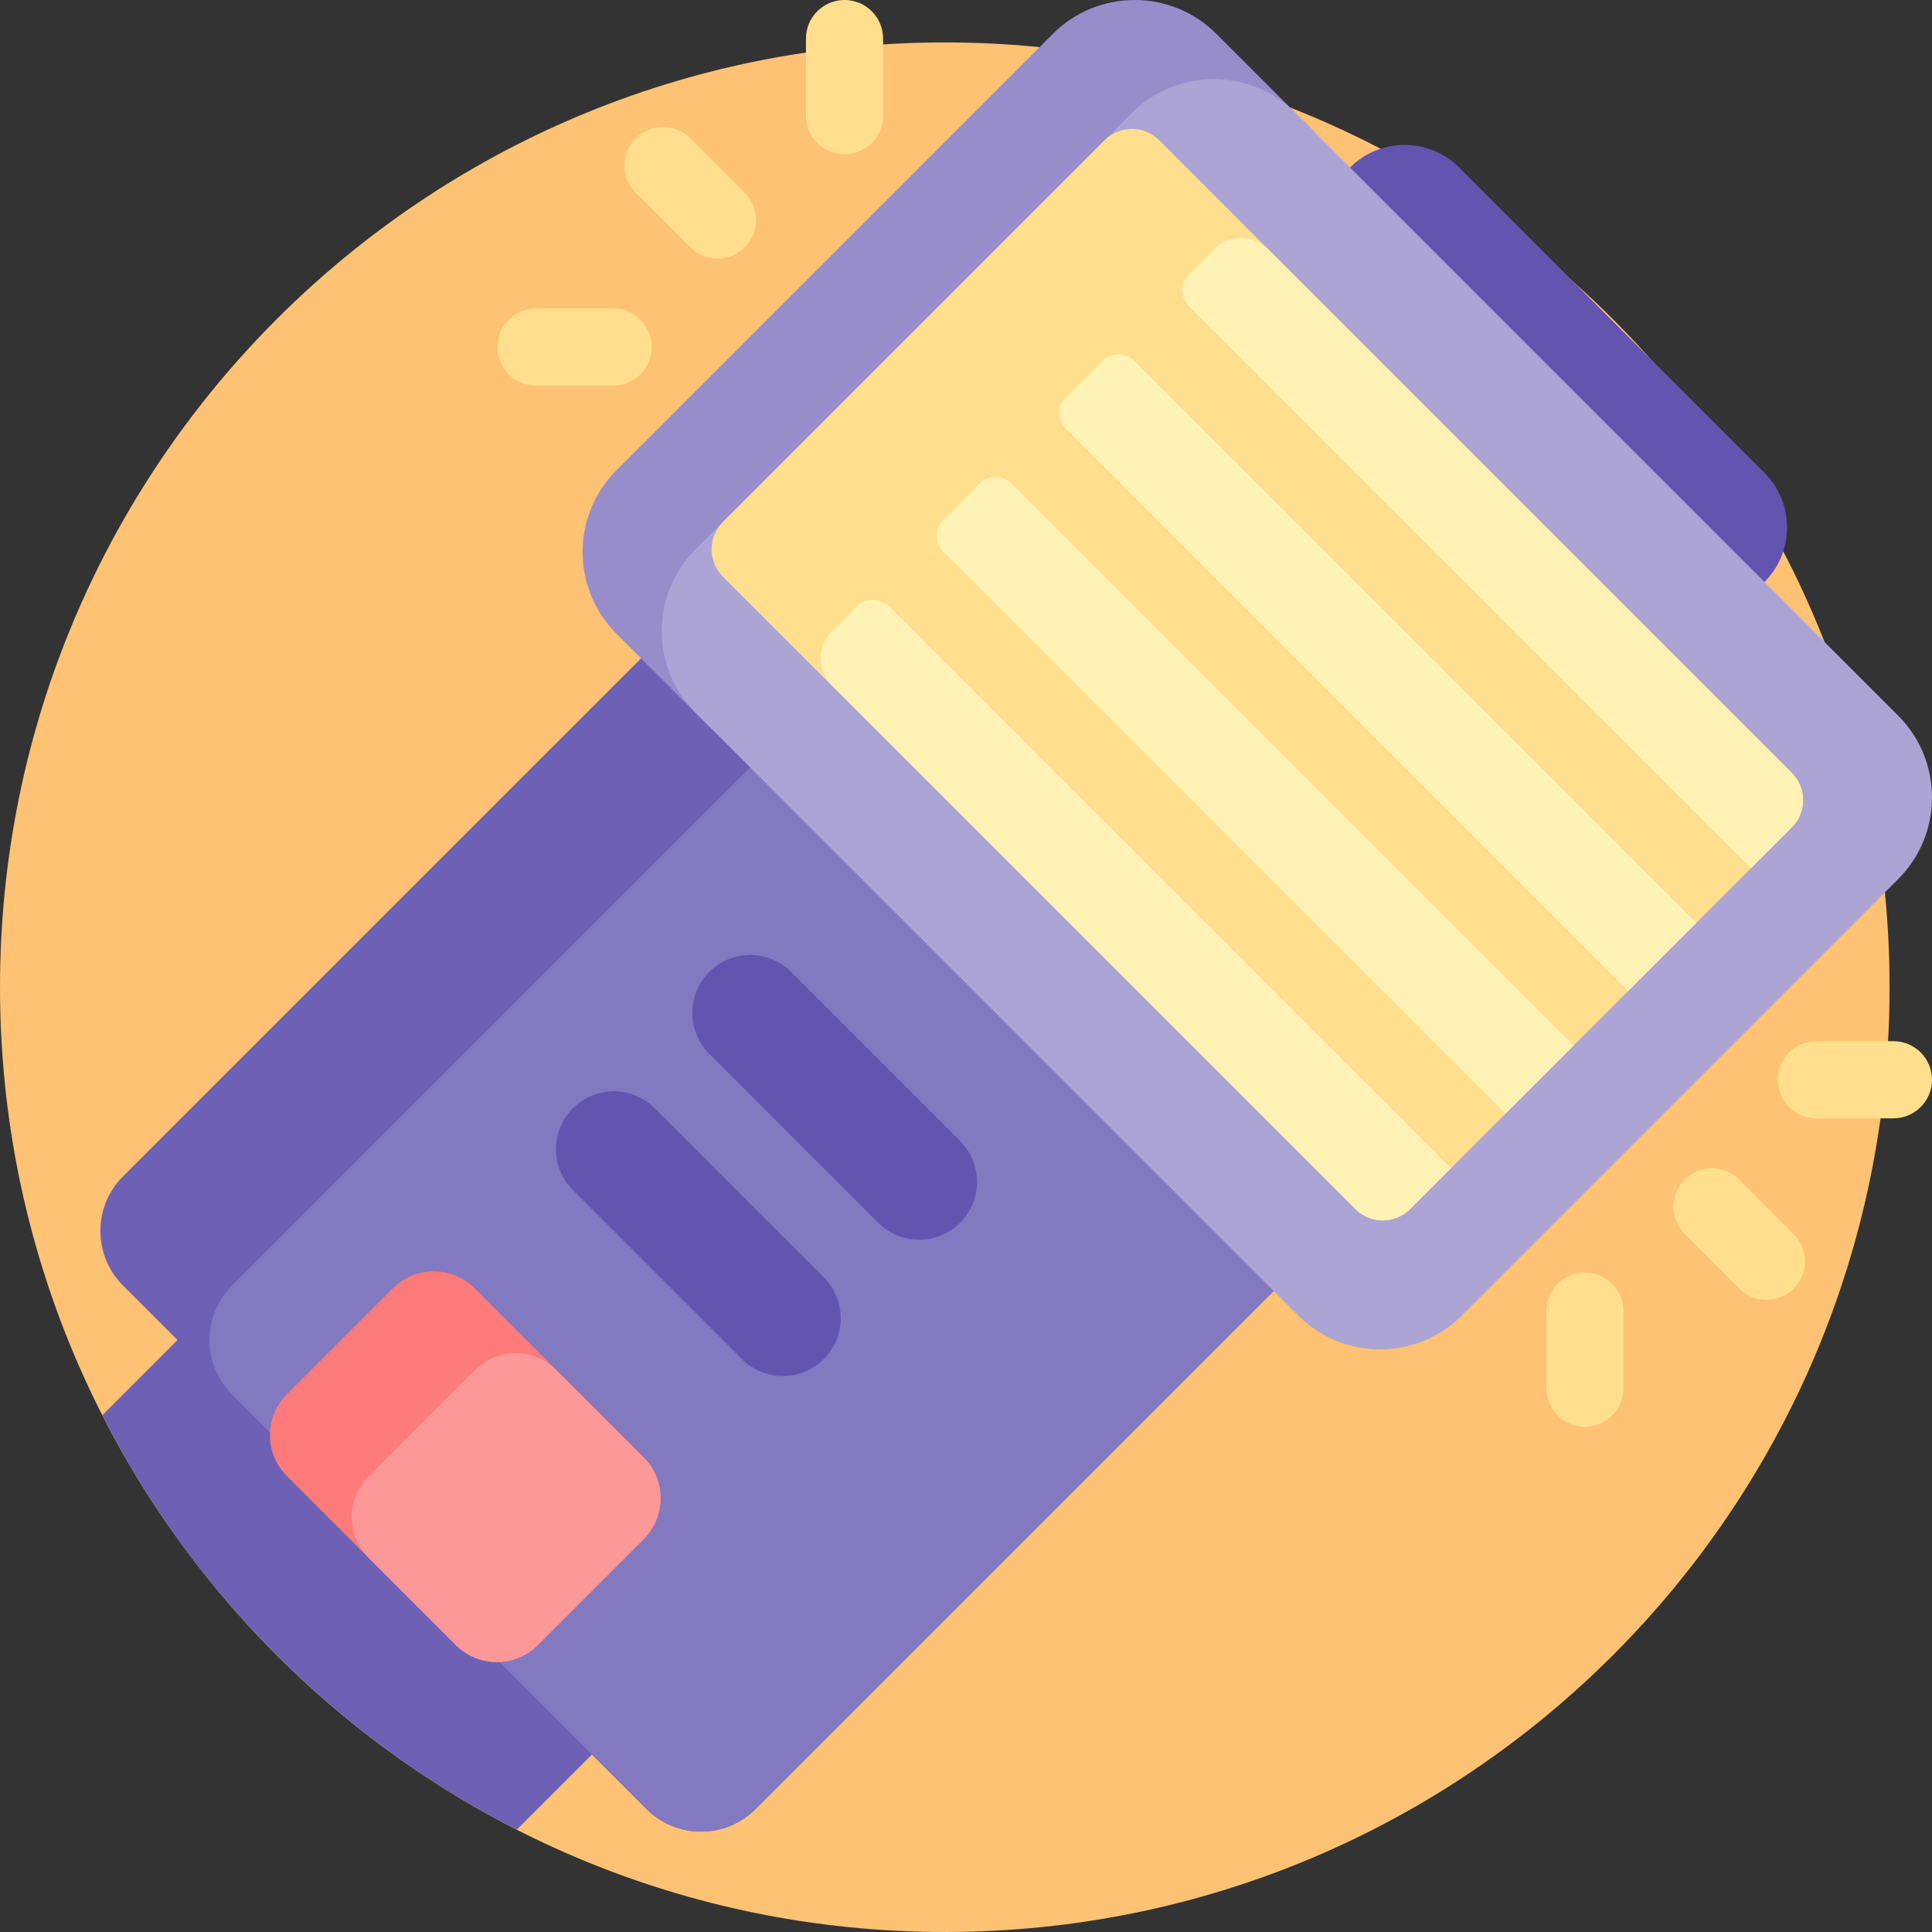 <svg height="46" viewBox="0 0 512 512" width="46" xmlns="http://www.w3.org/2000/svg"><rect x="0" y="0" width="512" height="512" fill="#333333" stroke="none"/><path d="m500.758 261.621c0 138.281-112.098 250.379-250.379 250.379s-250.379-112.098-250.379-250.379 112.098-250.379 250.379-250.379 250.379 112.098 250.379 250.379zm0 0" fill="#fdc273"/><path d="m395.348 197.586-80.934-80.934c-7.984-7.98-7.984-20.922 0-28.906l43.355-43.355c7.98-7.98 20.926-7.98 28.906 0l80.934 80.934c7.98 7.98 7.98 20.926 0 28.906l-43.355 43.355c-7.984 7.984-20.922 7.984-28.906 0zm0 0" fill="#6354b0"/><path d="m359.215 320.434-158.977 158.98c-7.984 7.98-20.922 7.98-28.906 0l-14.453-14.453-19.934 19.93c-47.227-24.039-85.797-62.613-109.836-109.836l19.93-19.934-14.453-14.453c-7.98-7.98-7.98-20.922 0-28.906l158.98-158.977c7.98-7.984 20.922-7.984 28.902 0l138.746 138.746c7.984 7.98 7.984 20.922 0 28.902zm0 0" fill="#6e61b5"/><path d="m171.332 479.414-109.84-109.84c-7.98-7.984-7.98-20.926 0-28.906l158.977-158.977c7.984-7.984 20.926-7.984 28.906 0l109.84 109.84c7.98 7.98 7.98 20.922 0 28.902l-158.977 158.98c-7.984 7.98-20.922 7.98-28.906 0zm0 0" fill="#8279c0"/><path d="m187.918 192.496-24.535-24.535c-11.973-11.977-11.973-31.387 0-43.359l115.621-115.621c11.973-11.973 31.387-11.973 43.359 0l24.535 24.535c11.973 11.973 11.973 31.383 0 43.355l-115.621 115.625c-11.973 11.973-31.387 11.973-43.359 0zm0 0" fill="#968dca"/><path d="m344.043 348.617-159.703-159.703c-11.973-11.973-11.973-31.383 0-43.355l115.621-115.621c11.973-11.973 31.387-11.973 43.355 0l159.703 159.699c11.973 11.977 11.973 31.387 0 43.359l-115.621 115.621c-11.973 11.973-31.383 11.973-43.355 0zm0 0" fill="#aba4d5"/><path d="m254.434 324.047c-5.984 5.988-15.691 5.988-21.676 0l-44.805-44.805c-5.988-5.984-5.988-15.691 0-21.676 5.988-5.988 15.691-5.988 21.68 0l44.801 44.801c5.988 5.988 5.988 15.691 0 21.68zm-80.934-30.352c-5.988-5.984-15.691-5.984-21.68 0-5.984 5.988-5.984 15.695 0 21.68l44.805 44.805c5.984 5.984 15.691 5.984 21.68 0 5.984-5.988 5.984-15.691 0-21.68zm0 0" fill="#6354b0"/><path d="m120.828 435.973-44.801-44.801c-5.988-5.988-5.988-15.695 0-21.68l28.074-28.078c5.988-5.984 15.691-5.984 21.68 0l44.805 44.805c5.984 5.988 5.984 15.691 0 21.68l-28.078 28.074c-5.984 5.988-15.691 5.988-21.68 0zm0 0" fill="#fd7a7a"/><path d="m120.828 435.973-23.121-23.121c-5.988-5.988-5.988-15.695 0-21.68l28.074-28.078c5.988-5.984 15.691-5.984 21.68 0l23.125 23.125c5.984 5.988 5.984 15.691 0 21.68l-28.078 28.074c-5.984 5.988-15.691 5.988-21.68 0zm0 0" fill="#fd9898"/><path d="m359.215 320.434-167.648-167.648c-3.992-3.992-3.992-10.465 0-14.453l101.168-101.168c3.992-3.992 10.461-3.992 14.453 0l167.648 167.648c3.992 3.992 3.992 10.461 0 14.453l-101.168 101.168c-3.988 3.992-10.461 3.992-14.453 0zm0 0" fill="#ffdf8e"/><path d="m417.027 277.074 9.633-9.633-27.699 27.699-148.863-148.859c-2.395-2.395-2.395-6.277 0-8.672l9.395-9.395c2.395-2.395 6.277-2.395 8.672 0zm-181.379-116.344c-2.395-2.395-6.277-2.395-8.672 0l-6.504 6.504c-3.992 3.992-3.992 10.465 0 14.453l138.742 138.746c3.992 3.992 10.465 3.992 14.453 0l20.477-20.473-9.637 9.633zm239.188 44.082-138.742-138.746c-3.992-3.988-10.461-3.988-14.453 0l-6.504 6.504c-2.395 2.395-2.395 6.277 0 8.672l148.863 148.863-14.453 14.453-148.863-148.863c-2.395-2.395-6.277-2.395-8.672 0l-9.395 9.395c-2.395 2.395-2.395 6.277 0 8.672l148.863 148.863 43.355-43.359c3.992-3.992 3.992-10.461 0-14.453zm0 0" fill="#fff2b4"/><path d="m197.383 51.098c3.992 3.992 3.992 10.461 0 14.453-3.992 3.992-10.461 3.992-14.453 0l-14.453-14.453c-3.988-3.992-3.988-10.461 0-14.453 3.992-3.988 10.461-3.988 14.453 0zm-34.891 30.66h-20.441c-5.645 0-10.219 4.574-10.219 10.219 0 5.645 4.574 10.219 10.219 10.219h20.441c5.645 0 10.219-4.574 10.219-10.219 0-5.645-4.574-10.219-10.219-10.219zm61.316-81.758c-5.645 0-10.219 4.574-10.219 10.219v20.441c0 5.645 4.574 10.219 10.219 10.219 5.645 0 10.219-4.574 10.219-10.219v-20.441c0-5.645-4.574-10.219-10.219-10.219zm237.094 312.574c-3.992-3.992-10.461-3.992-14.453 0-3.992 3.988-3.992 10.461 0 14.453l14.453 14.449c3.992 3.992 10.461 3.992 14.453 0 3.988-3.988 3.988-10.461 0-14.449zm40.879-36.645h-20.441c-5.645 0-10.219 4.574-10.219 10.219 0 5.645 4.574 10.219 10.219 10.219h20.441c5.645 0 10.219-4.574 10.219-10.219 0-5.645-4.574-10.219-10.219-10.219zm-81.758 61.316c-5.645 0-10.219 4.574-10.219 10.219v20.438c0 5.645 4.574 10.223 10.219 10.223 5.645 0 10.219-4.578 10.219-10.223v-20.438c0-5.645-4.574-10.219-10.219-10.219zm0 0" fill="#ffdf8e"/></svg>